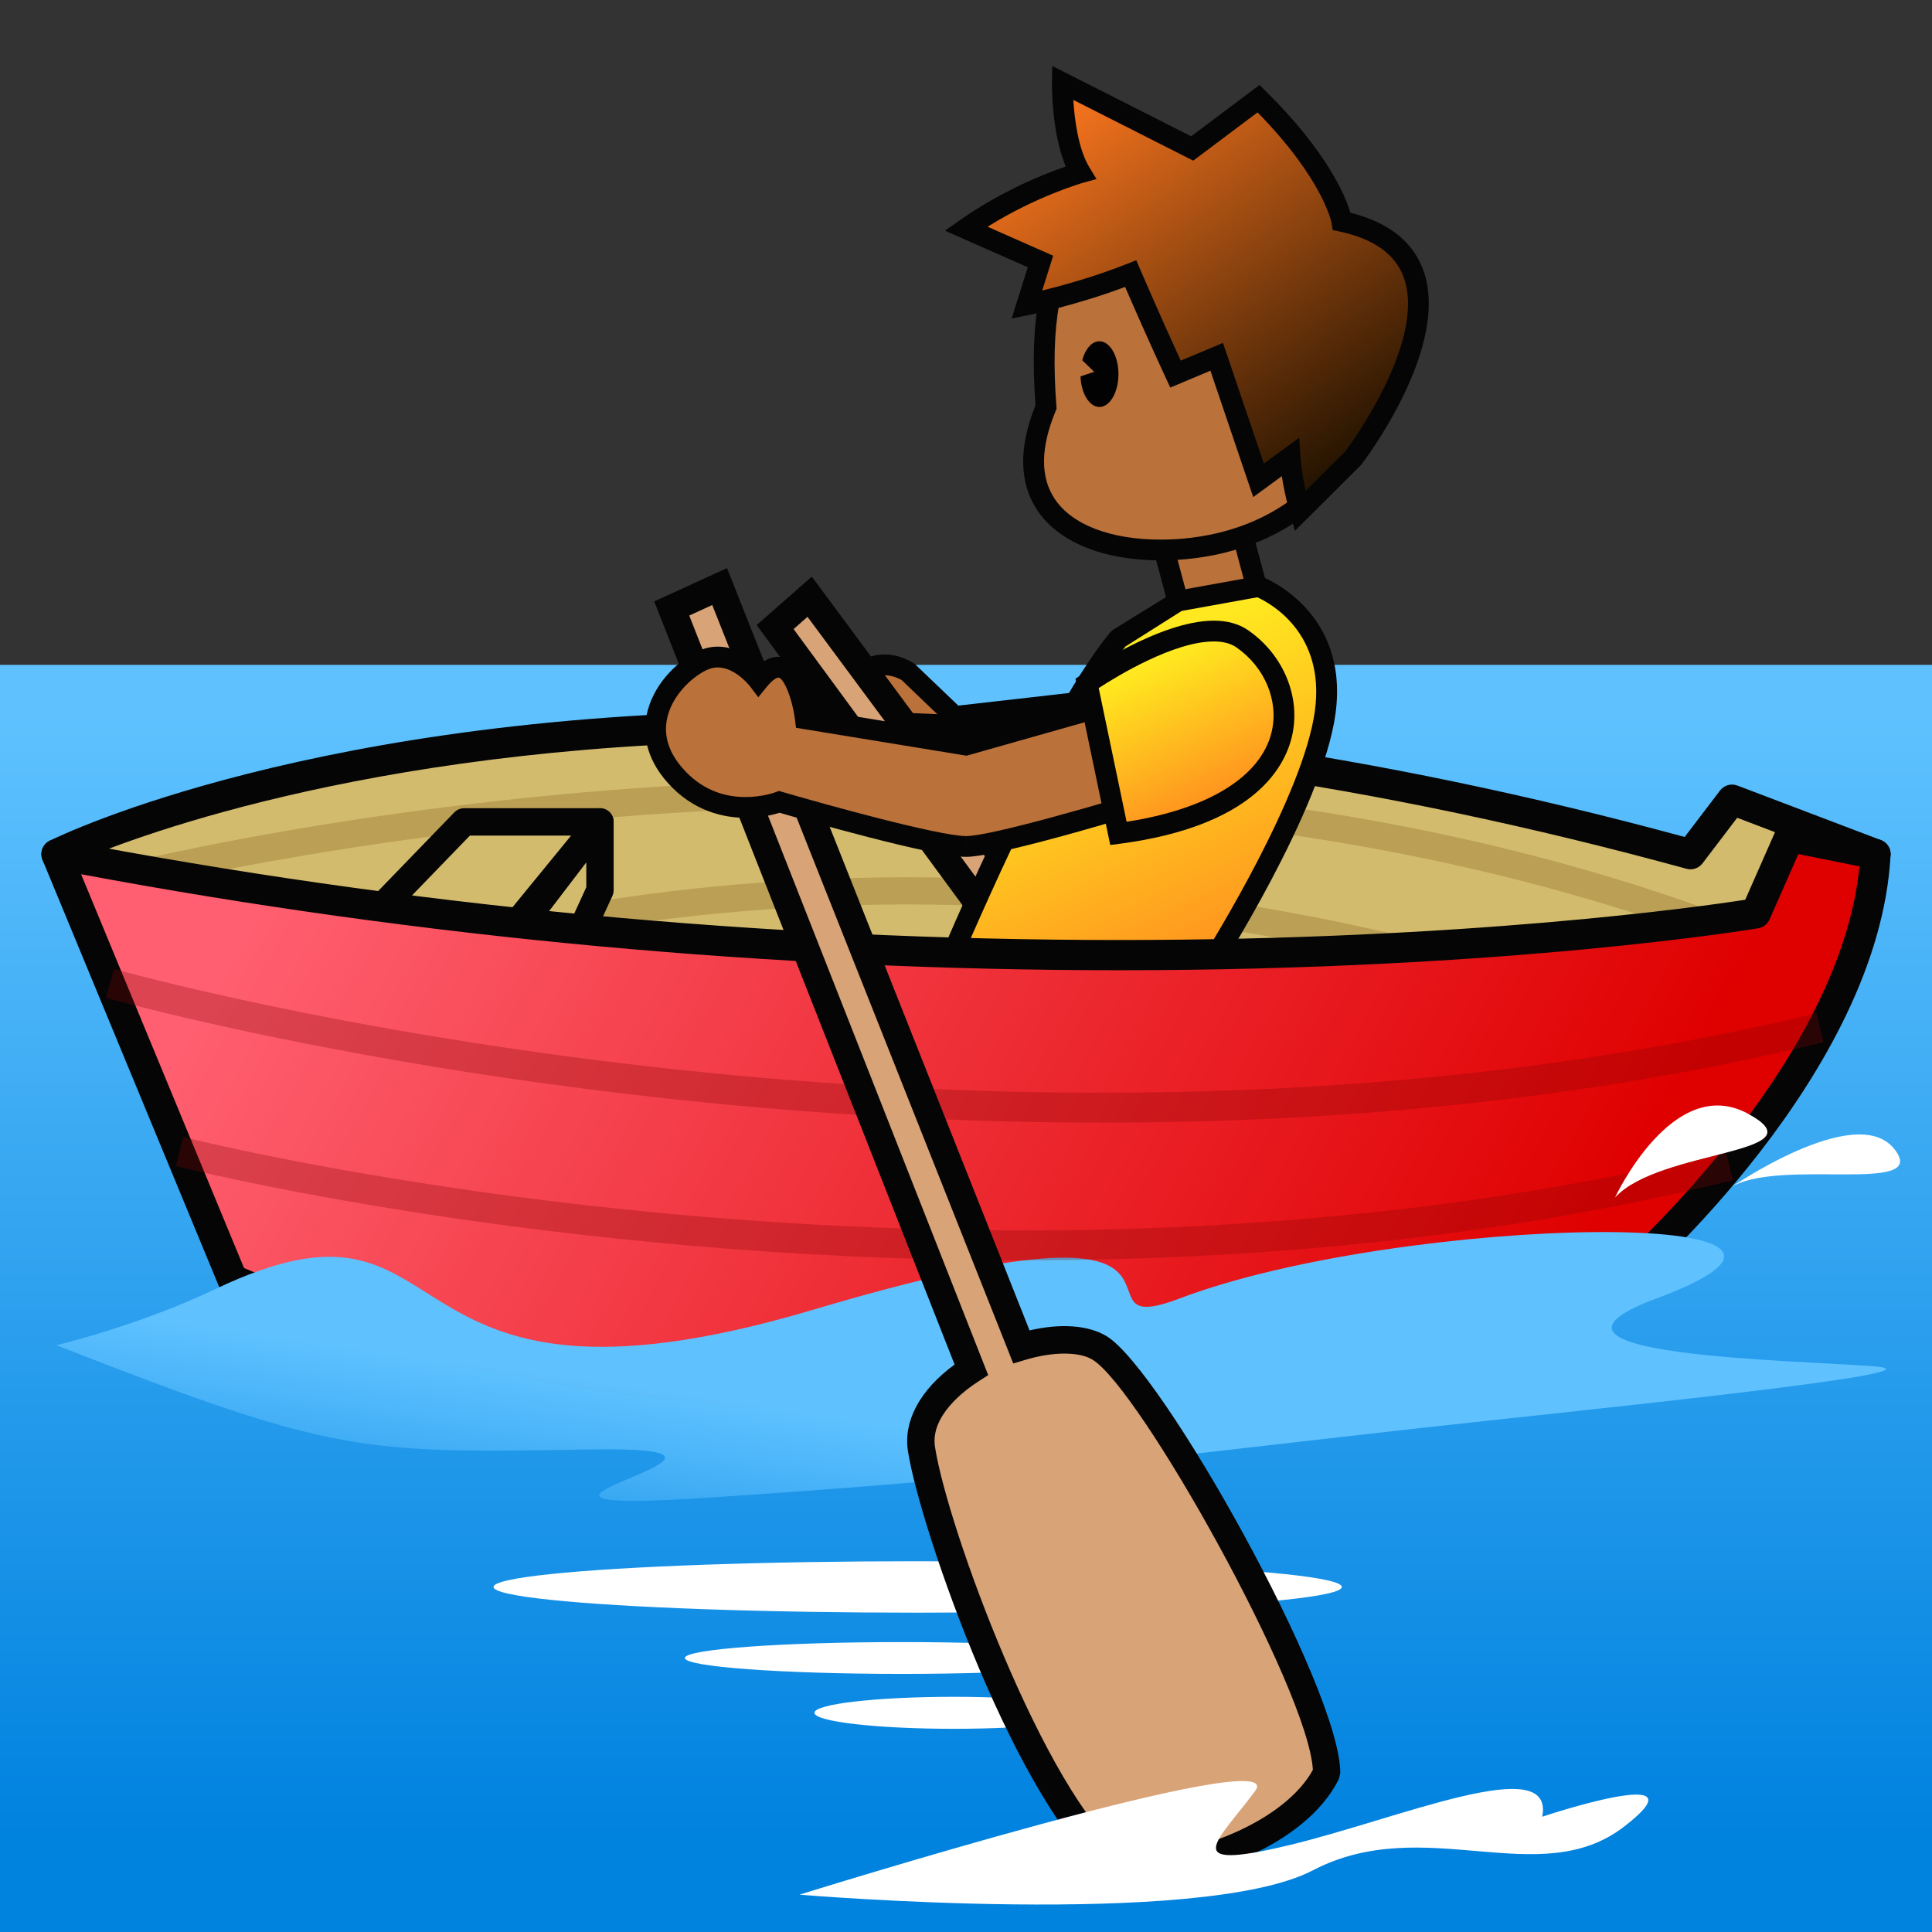 <?xml version="1.0" encoding="utf-8"?>
<!-- Generator: Adobe Illustrator 15.0.2, SVG Export Plug-In . SVG Version: 6.00 Build 0)  -->
<!DOCTYPE svg PUBLIC "-//W3C//DTD SVG 1.1//EN" "http://www.w3.org/Graphics/SVG/1.1/DTD/svg11.dtd">
<svg version="1.1" xmlns="http://www.w3.org/2000/svg" xmlns:xlink="http://www.w3.org/1999/xlink" x="0px" y="0px" width="64px"
	 height="64px" viewBox="0 0 64 64" style="enable-background:new 0 0 64 64;" xml:space="preserve">
<rect x="0" y="0" width="64" height="64" fill="#333333" stroke="none"/>
<g id="レイヤー_1">
</g>
<g id="_x30_1">
	<g id="_x31_f6a3_rowboat_x28_br_x29_">
		<linearGradient id="SVGID_1_" gradientUnits="userSpaceOnUse" x1="32" y1="23.5" x2="32" y2="60.877">
			<stop  offset="0" style="stop-color:#5FC2FF"/>
			<stop  offset="1" style="stop-color:#0082DF"/>
		</linearGradient>
		<rect y="22.024" style="fill:url(#SVGID_1_);" width="64" height="41.976"/>
		<path style="fill:#BA713A;" d="M30.102,22.274c0,0-1.008-0.731-1.85,0.305
			c0,0-2.506,0.167-0.434,2.741c2.072,2.574,3.967,0.091,3.967,0.091l7.163,0.002
			l0.254-2.542L31.625,23.734L30.102,22.274z"/>
		<g>
			<path style="fill:#D3BB6E;" d="M1.871,28.296c0,0,19.254-9.564,54.129,0l1.375-1.807
				l4.754,1.807L58.5,32.677C58.5,32.677,6.742,38.342,1.871,28.296z"/>
			<path style="fill:#050505;" d="M29.566,34.769c-16.664,0-26.133-2.104-28.145-6.254
				c-0.12-0.247-0.019-0.544,0.228-0.666c0.354-0.176,8.848-4.303,24.818-4.303
				c9.258,0,19.127,1.406,29.34,4.18l1.171-1.539
				c0.133-0.176,0.37-0.244,0.575-0.165l4.754,1.807
				c0.15,0.057,0.265,0.184,0.306,0.34c0.041,0.156,0.005,0.322-0.099,0.446
				l-3.629,4.381c-0.083,0.1-0.201,0.164-0.33,0.178
				C58.409,33.189,43.821,34.769,29.566,34.769z M2.581,28.525
				c1.7,2.491,7.898,5.244,26.985,5.244c13.292,0,26.875-1.378,28.679-1.567
				l3.053-3.686l-3.751-1.426l-1.149,1.51c-0.123,0.163-0.336,0.233-0.529,0.18
				c-10.242-2.809-20.135-4.233-29.401-4.233
				C12.84,24.545,4.601,27.662,2.581,28.525z"/>
		</g>
		<path style="fill:#BA9F54;" d="M56.176,30.947C32.253,22.339,4.271,29.496,3.99,29.57
			l-0.229-0.877c0.282-0.074,28.541-7.301,52.722,1.401L56.176,30.947z"/>
		<path style="fill:#050505;" d="M29.81,26.833c-0.807,0-1.567-0.436-2.26-1.296
			c-0.797-0.99-1.064-1.804-0.794-2.421c0.275-0.627,1.003-0.811,1.322-0.861
			c0.433-0.472,0.899-0.575,1.224-0.575c0.551,0,0.958,0.284,1.002,0.316
			l1.442,1.378l7.84-0.892l-0.327,3.276l-7.314-0.002
			C31.659,26.074,30.867,26.833,29.81,26.833z M29.302,22.368
			c-0.292,0-0.548,0.14-0.783,0.429l-0.094,0.115l-0.149,0.011
			c-0.007,0-0.713,0.063-0.89,0.47c-0.153,0.353,0.096,0.96,0.7,1.711
			c0.556,0.689,1.135,1.04,1.724,1.04c0.972,0,1.694-0.933,1.701-0.942
			l0.104-0.135l7.021,0.002l0.181-1.807l-7.313,0.832l-1.637-1.568
			c0,0,0,0,0,0C29.859,22.526,29.608,22.368,29.302,22.368z"/>
		<path style="fill:#BA9F54;" d="M51.612,33.389c-23.501-7.498-40.638-0.368-40.809-0.295
			l-0.356-0.834c0.173-0.074,17.623-7.334,41.441,0.266L51.612,33.389z"/>
		<g>
			<polygon style="fill:#D8A377;" points="25.677,20.772 26.821,19.767 40.544,38.287 
				39.828,40.035 			"/>
			<path style="fill:#050505;" d="M39.941,40.955L25.066,20.706l1.826-1.605l14.169,19.122
				L39.941,40.955z M26.289,20.839l13.426,18.276l0.312-0.764L26.75,20.433L26.289,20.839
				z"/>
		</g>
		<g>
			<polygon style="fill:#D3BB6E;" points="19.875,29.489 19.875,27.227 15.5,32.957 17.688,34.269 			"/>
			<path style="fill:#050505;" d="M17.688,34.722c-0.081,0-0.162-0.021-0.233-0.064l-2.188-1.312
				c-0.111-0.066-0.188-0.177-0.212-0.304c-0.024-0.126,0.007-0.257,0.085-0.36
				l4.375-5.73c0.117-0.155,0.322-0.219,0.505-0.154
				c0.185,0.062,0.308,0.235,0.308,0.429v2.262c0,0.065-0.014,0.129-0.041,0.188
				l-2.188,4.78c-0.054,0.117-0.155,0.206-0.278,0.244
				C17.778,34.715,17.732,34.722,17.688,34.722z M16.168,32.829l1.318,0.79
				l1.936-4.229v-0.822L16.168,32.829z"/>
		</g>
		
			<rect x="38.589" y="16.186" transform="matrix(0.966 -0.258 0.258 0.966 -3.331 10.926)" style="fill:#BA713A;" width="2.64" height="3.903"/>
		<path style="fill:#050505;" d="M38.895,20.786l-1.187-4.436l3.217-0.86l1.187,4.436
			L38.895,20.786z M38.552,16.837l0.831,3.105l1.885-0.504l-0.831-3.105
			L38.552,16.837z"/>
		<path style="fill:#BA713A;" d="M45.281,12.394c0,3.18-2.601,5.37-5.757,5.758
			c-3.103,0.382-6.47-0.826-4.873-4.669c-0.459-5.988,1.692-6.845,4.873-6.845
			C42.704,6.638,45.281,9.215,45.281,12.394z"/>
		<path style="fill:#050505;" d="M38.444,18.563c-1.891,0-3.377-0.603-4.079-1.654
			C33.759,16,33.737,14.829,34.302,13.427c-0.213-2.898,0.164-4.763,1.185-5.864
			c1.036-1.119,2.623-1.27,4.038-1.27c3.364,0,6.102,2.736,6.102,6.1
			c0,3.152-2.492,5.661-6.06,6.1C39.19,18.54,38.813,18.563,38.444,18.563z
			 M39.524,6.982c-1.819,0-2.843,0.304-3.533,1.05
			c-0.878,0.947-1.204,2.722-0.996,5.424l0.006,0.083l-0.031,0.076
			c-0.503,1.21-0.514,2.19-0.031,2.912c0.571,0.856,1.85,1.348,3.506,1.348
			c0.341,0,0.69-0.021,1.038-0.064c3.212-0.396,5.454-2.623,5.454-5.417
			C44.937,9.41,42.509,6.982,39.524,6.982z"/>
		<g>
			<linearGradient id="SVGID_2_" gradientUnits="userSpaceOnUse" x1="35.436" y1="2.57" x2="44.689" y2="15.793">
				<stop  offset="0" style="stop-color:#FF781F"/>
				<stop  offset="1" style="stop-color:#1F1100"/>
			</linearGradient>
			<path style="fill:url(#SVGID_2_);" d="M44.449,7.333c0,0-0.245-1.582-2.76-4.065L39.492,4.918
				l-4.301-2.178c0,0-0.028,1.949,0.602,2.981c0,0-1.908,0.53-3.793,1.851
				l2.467,1.09l-0.452,1.435c0,0,1.736-0.355,3.439-1.033
				c0,0,0.739,1.721,1.484,3.328l1.365-0.573l1.386,4.091l1.044-0.763
				c0,0,0.045,0.763,0.333,1.779l1.751-1.741
				C44.817,15.187,49.931,8.512,44.449,7.333z"/>
			<path style="fill:#050505;" d="M42.895,17.585l-0.159-0.563
				c-0.14-0.491-0.224-0.924-0.274-1.248l-0.947,0.692l-1.418-4.186l-1.33,0.559
				l-0.14-0.301c-0.557-1.202-1.111-2.467-1.356-3.033
				c-1.603,0.602-3.118,0.916-3.186,0.93l-0.573,0.117l0.535-1.699l-2.744-1.212
				l0.5-0.351c1.418-0.993,2.833-1.546,3.502-1.774
				c-0.475-1.125-0.458-2.706-0.457-2.78l0.009-0.551l4.602,2.33l2.263-1.7
				l0.212,0.208c2.041,2.017,2.637,3.476,2.8,4.023
				c1.254,0.315,2.064,0.951,2.411,1.893c0.929,2.523-1.93,6.298-2.052,6.458
				L42.895,17.585z M43.039,14.499l0.038,0.629c0,0.006,0.029,0.463,0.176,1.129
				l1.321-1.314c-0.003-0.001,2.721-3.598,1.922-5.767
				c-0.279-0.757-0.992-1.264-2.119-1.506l-0.231-0.05l-0.036-0.234
				c-0.003-0.012-0.268-1.435-2.452-3.663l-2.13,1.599l-3.973-2.012
				c0.039,0.625,0.16,1.622,0.532,2.232l0.237,0.389l-0.438,0.122
				c-0.018,0.005-1.54,0.437-3.171,1.458l2.173,0.96l-0.363,1.154
				c0.644-0.159,1.735-0.457,2.803-0.881l0.312-0.124l0.132,0.308
				c0.001,0.001,0.648,1.509,1.341,3.018l1.4-0.587l1.354,3.997L43.039,14.499z"
				/>
		</g>
		<path style="fill:#020202;" d="M36.42,11.305c-0.254,0-0.47,0.258-0.57,0.628l0.396,0.384
			l-0.453,0.151c0.021,0.565,0.293,1.013,0.627,1.013
			c0.348,0,0.63-0.487,0.63-1.089C37.05,11.793,36.768,11.305,36.42,11.305z"/>
		<g>
			<linearGradient id="SVGID_3_" gradientUnits="userSpaceOnUse" x1="35.283" y1="22.864" x2="41.348" y2="35.666">
				<stop  offset="0" style="stop-color:#FFE81F"/>
				<stop  offset="1" style="stop-color:#FF701F"/>
			</linearGradient>
			<path style="fill:url(#SVGID_3_);" d="M37.05,21.156l1.969-1.244l2.671-0.482
				c0,0,2.648,0.964,2.209,4.168c-0.43,3.137-3.989,8.66-3.989,8.66l-8.925,0.699
				C30.984,32.957,34.576,24.162,37.05,21.156z"/>
			<path style="fill:#050505;" d="M30.454,33.344l0.211-0.517
				c0.147-0.361,3.641-8.878,6.119-11.889l0.082-0.072l2.091-1.292l2.763-0.499
				l0.088,0.032c0.028,0.011,2.903,1.099,2.432,4.539
				c-0.435,3.176-3.894,8.571-4.041,8.799l-0.092,0.144L30.454,33.344z M37.281,21.417
				c-2.067,2.547-4.958,9.238-5.763,11.152l8.192-0.642
				c0.555-0.883,3.47-5.627,3.847-8.376c0.355-2.591-1.497-3.579-1.907-3.765
				l-2.505,0.452L37.281,21.417z"/>
		</g>
		<ellipse style="fill:#FFFFFF;" cx="30.399" cy="52.57" rx="14.05" ry="0.852"/>
		<ellipse style="fill:#FFFFFF;" cx="29.868" cy="54.923" rx="7.181" ry="0.527"/>
		<g>
			<polygon style="fill:#D3BB6E;" points="11.125,31.618 15.375,27.227 19.875,27.227 15.5,32.575 			"/>
			<path style="fill:#050505;" d="M15.5,33.028c-0.032,0-0.064-0.003-0.097-0.011l-4.375-0.957
				c-0.161-0.035-0.29-0.154-0.337-0.312c-0.047-0.157-0.006-0.328,0.108-0.446
				l4.25-4.391c0.085-0.088,0.203-0.138,0.326-0.138h4.5
				c0.175,0,0.334,0.101,0.41,0.259c0.075,0.159,0.052,0.346-0.059,0.481
				l-4.375,5.348C15.764,32.969,15.634,33.028,15.5,33.028z M12.016,31.349l3.309,0.724
				l3.593-4.393h-3.352L12.016,31.349z"/>
		</g>
		<ellipse style="fill:#FFFFFF;" cx="31.595" cy="56.739" rx="4.616" ry="0.53"/>
		<g>
			<linearGradient id="SVGID_4_" gradientUnits="userSpaceOnUse" x1="12.5" y1="22.868" x2="51.27" y2="44.44">
				<stop  offset="0" style="stop-color:#FF5F70"/>
				<stop  offset="1" style="stop-color:#DF0000"/>
			</linearGradient>
			<path style="fill:url(#SVGID_4_);" d="M1.871,28.296l5.828,14.087c0,0,18.97,8.785,46,0
				c0,0,8.059-6.971,8.431-14.087l-2.852-0.572l-1.116,2.533
				C58.161,30.257,33.736,34.42,1.871,28.296z"/>
			<path style="fill:#050505;" d="M29.759,46.787c-13.581,0-22.186-3.911-22.271-3.95
				c-0.114-0.053-0.204-0.146-0.252-0.263L1.409,28.487
				c-0.07-0.17-0.042-0.364,0.074-0.507c0.117-0.143,0.302-0.207,0.482-0.175
				c11.512,2.212,23.327,3.334,35.118,3.334c11.496,0,19.235-1.102,20.73-1.333
				l1.006-2.284c0.094-0.214,0.322-0.339,0.557-0.289l2.852,0.572
				c0.243,0.049,0.414,0.269,0.4,0.516c-0.379,7.246-8.267,14.149-8.603,14.439
				c-0.051,0.044-0.109,0.077-0.173,0.098
				C45.831,45.466,37.726,46.787,29.759,46.787z M8.084,42.006
				c1.273,0.543,9.388,3.781,21.675,3.781c7.828,0,15.796-1.294,23.685-3.848
				c0.786-0.703,7.538-6.924,8.153-13.24l-2.024-0.406l-0.954,2.166
				c-0.068,0.154-0.208,0.263-0.374,0.291c-0.081,0.014-8.301,1.39-21.162,1.39
				c-11.543,0-23.11-1.07-34.396-3.18L8.084,42.006z"/>
		</g>
		<linearGradient id="SVGID_5_" gradientUnits="userSpaceOnUse" x1="31.803" y1="47.51" x2="30.434" y2="56.938">
			<stop  offset="0" style="stop-color:#5FC2FF"/>
			<stop  offset="0.222" style="stop-color:#4FB7FA;stop-opacity:0.916"/>
			<stop  offset="0.654" style="stop-color:#269BEC;stop-opacity:0.751"/>
			<stop  offset="1" style="stop-color:#0082DF;stop-opacity:0.62"/>
		</linearGradient>
		<path style="fill:url(#SVGID_5_);" d="M1.871,44.562c0,0,2.704-0.64,5.254-1.855
			c8.554-4.077,4.996,5.085,19.819,0.678C41.689,39,35.021,44.551,39.081,43.012
			c7.365-2.793,24.044-3.066,15.794,0c-5.173,1.923,4.629,2.037,7.254,2.254
			S51.75,46.778,47.049,47.306c-10.848,1.217-13.34,1.616-23.34,2.291
			s3.487-1.706-4.138-1.582S11.121,48.187,1.871,44.562z"/>
		<path style="opacity:0.29;fill:#840404;" d="M36.508,37.189c-18.302,0-32.799-4.079-33.003-4.138
			l0.273-0.953c0.285,0.082,28.882,8.122,56.397,1.464l0.232,0.965
			C52.287,36.492,44.071,37.189,36.508,37.189z"/>
		<path style="opacity:0.29;fill:#840404;" d="M33.895,41.749c-15.709,0-27.896-3.078-28.073-3.124
			l0.248-0.961c0.259,0.067,26.169,6.608,51.096,0.471l0.236,0.963
			C49.376,41.074,41.248,41.749,33.895,41.749z"/>
		<g>
			<path style="fill:#D8A377;" d="M36.422,44.65c-0.611-0.367-1.597-0.334-2.589-0.037
				l-9.994-25.183l-1.586,0.726l9.924,25.215c-1.049,0.675-1.809,1.623-1.651,2.63
				c0.44,2.819,3.74,11.834,6.524,13.874c2.031,0.25,5.81-0.948,6.897-3.144
				C43.946,56.123,38.118,45.67,36.422,44.65z"/>
			<path style="fill:#050505;" d="M37.62,62.362L37.62,62.362
				c-0.221,0-0.431-0.013-0.626-0.036l-0.117-0.015l-0.095-0.07
				c-3.025-2.216-6.298-11.563-6.705-14.169c-0.157-1.004,0.403-2.035,1.545-2.87
				l-9.95-25.279l2.411-1.104l10.022,25.252c1.03-0.239,1.943-0.175,2.549,0.189
				c1.83,1.101,7.744,11.664,7.745,14.471l-0.047,0.201
				C43.245,61.171,39.731,62.362,37.62,62.362z M37.224,61.438
				c0.126,0.012,0.259,0.017,0.396,0.017c2.075,0,4.956-1.156,5.871-2.827
				c-0.151-2.661-5.74-12.649-7.303-13.589c-0.447-0.269-1.313-0.266-2.226,0.009
				l-0.398,0.119l-0.152-0.387L23.594,20.042l-0.762,0.349l9.903,25.162l-0.313,0.201
				c-0.489,0.314-1.609,1.157-1.449,2.179
				C31.399,50.661,34.635,59.389,37.224,61.438z"/>
		</g>
		<path style="fill:#BA713A;" d="M37.466,23.132l-5.466,1.549l-5.32-0.872
			c0,0-0.345-2.75-1.55-1.271c0,0-0.861-1.155-1.894-0.642
			c-1.034,0.512-2.325,2.167-0.861,3.805c1.463,1.638,3.444,0.861,3.444,0.861
			s5.026,1.473,6.181,1.477c1.157,0.003,7.082-1.846,7.082-1.846L37.466,23.132z"/>
		<path style="fill:#050505;" d="M32.003,28.384C32.002,28.384,32.003,28.384,32.003,28.384
			h-0.004c-1.109-0.003-5.423-1.242-6.172-1.46
			c-0.194,0.061-0.609,0.167-1.127,0.167c-0.705,0-1.724-0.201-2.581-1.16
			c-0.77-0.861-0.807-1.687-0.702-2.228c0.19-0.985,0.975-1.772,1.667-2.115
			c0.223-0.111,0.457-0.167,0.694-0.167c0.592,0,1.075,0.349,1.357,0.615
			c0.216-0.188,0.431-0.279,0.65-0.279c0.784,0,1.089,1.134,1.198,1.753
			l4.997,0.819l5.661-1.604l1.938,3.674l-0.396,0.123
			C38.573,26.713,33.186,28.384,32.003,28.384z M25.802,26.201l0.113,0.032
			c1.385,0.406,5.179,1.459,6.085,1.463l0.002,0.344v-0.344
			c0.846,0,4.722-1.137,6.58-1.708l-1.292-2.448l-5.271,1.494l-5.65-0.925
			l-0.032-0.255c-0.096-0.757-0.384-1.407-0.553-1.407
			c-0.014,0-0.143,0.009-0.388,0.31l-0.277,0.34l-0.265-0.351
			c-0.005-0.007-0.488-0.636-1.077-0.636c-0.132,0-0.259,0.031-0.388,0.095
			c-0.523,0.259-1.152,0.879-1.297,1.628c-0.109,0.564,0.073,1.116,0.54,1.639
			c0.552,0.618,1.247,0.931,2.067,0.931c0.571,0,0.991-0.159,0.995-0.161
			L25.802,26.201z"/>
		<g>
			<linearGradient id="SVGID_6_" gradientUnits="userSpaceOnUse" x1="38.209" y1="21.992" x2="41.193" y2="28.292">
				<stop  offset="0" style="stop-color:#FFE81F"/>
				<stop  offset="1" style="stop-color:#FF701F"/>
			</linearGradient>
			<path style="fill:url(#SVGID_6_);" d="M36.011,22.636c0,0,3.616-2.521,5.133-1.48
				c2.152,1.48,2.496,5.579-4.094,6.453L36.011,22.636z"/>
			<path style="fill:#050505;" d="M36.778,27.992l-1.151-5.508l0.187-0.13
				c0.105-0.073,2.594-1.794,4.396-1.794c0.447,0,0.827,0.105,1.13,0.313
				c1.182,0.813,1.767,2.235,1.454,3.538c-0.258,1.074-1.34,2.962-5.698,3.54
				L36.778,27.992z M36.396,22.793l0.925,4.429c2.705-0.419,4.448-1.494,4.803-2.972
				c0.246-1.028-0.226-2.157-1.175-2.81c-0.185-0.127-0.434-0.191-0.739-0.191
				C38.881,21.249,36.992,22.405,36.396,22.793z"/>
		</g>
		<path style="fill:#FFFFFF;" d="M53.5,39.669c0,0,1.917-4.126,4.403-2.777
			C60.391,38.24,54.971,38.056,53.5,39.669z"/>
		<path style="fill:#FFFFFF;" d="M57.283,39.371c0,0,4.182-2.9,5.46-1.319
			S58.806,38.301,57.283,39.371z"/>
		<path style="fill:#FFFFFF;" d="M26.485,62.763c0,0,16.321-5.09,15.091-3.431
			s-2.58,2.674,1.076,1.804s8.864-3.135,8.436-0.955c0,0,5.534-1.849,2.714,0.327
			s-6.606-0.483-10.313,1.45S26.485,62.763,26.485,62.763z"/>
	</g>
</g>
</svg>
